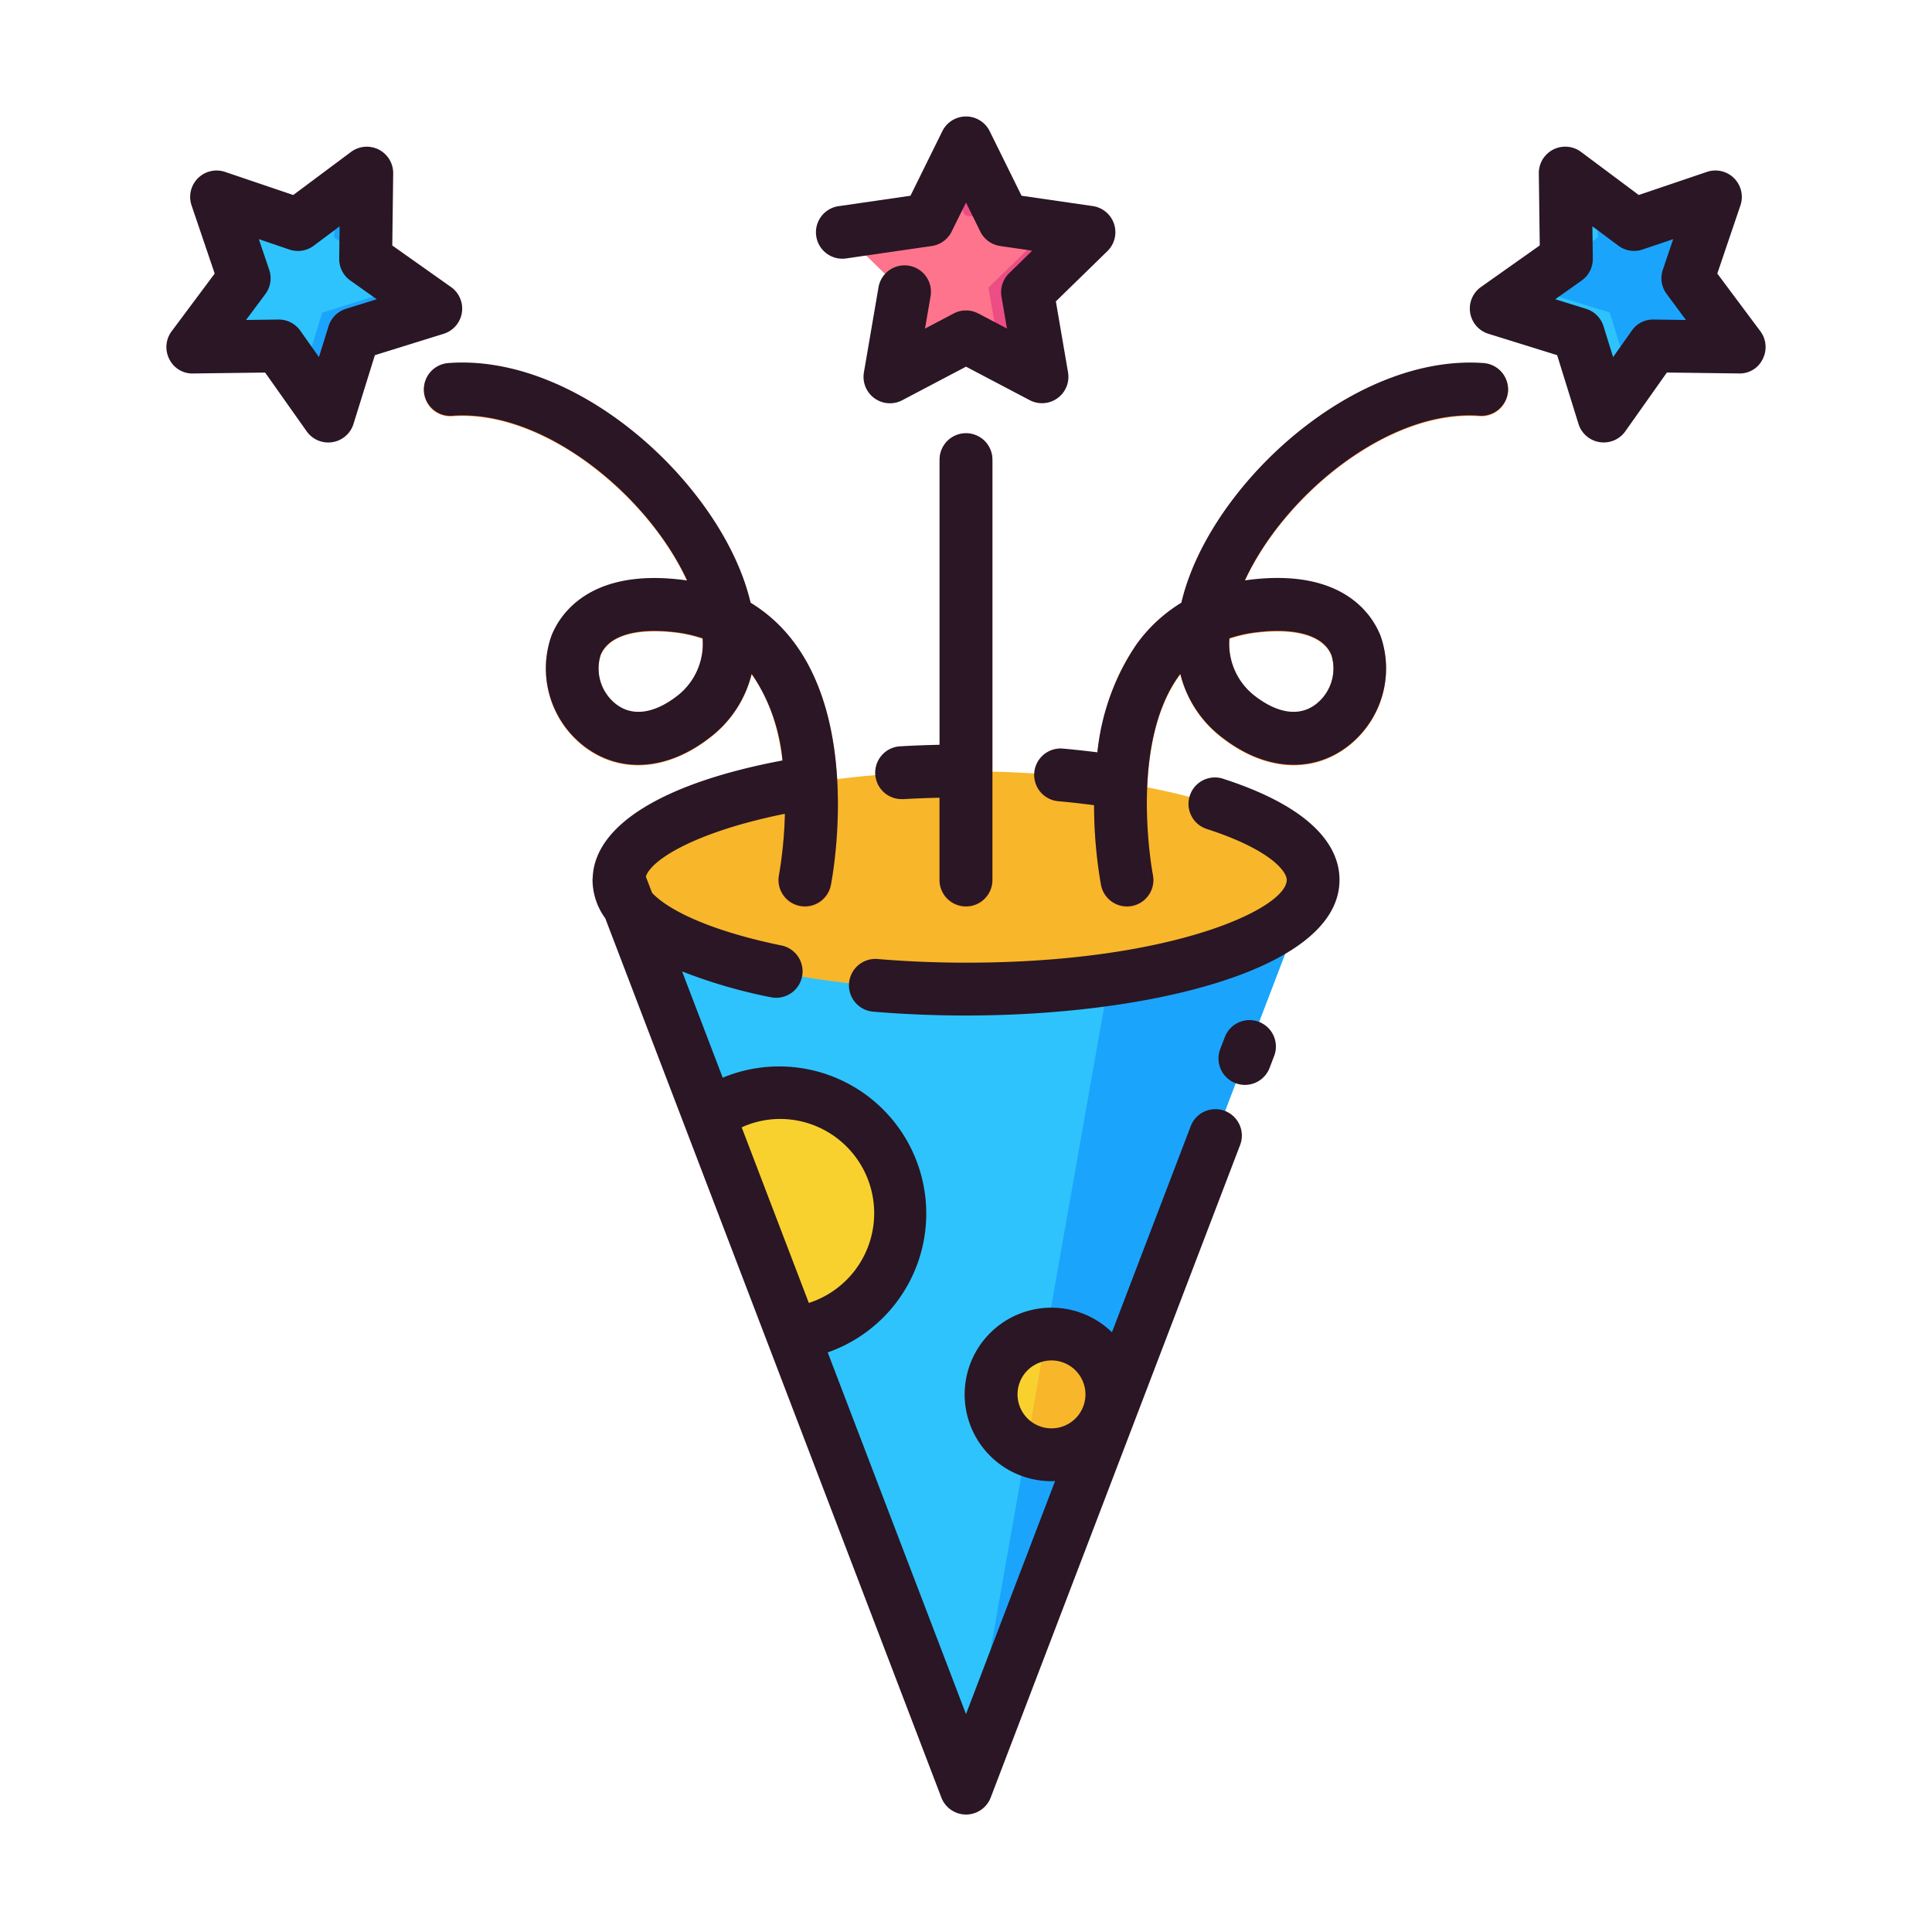 <svg id="Layer_1" data-name="Layer 1" xmlns="http://www.w3.org/2000/svg" viewBox="0 0 128 128"><title>PARTY POPPER</title><polygon points="64 118.5 41 58.333 87 58.333 64 118.5" style="fill:#2ec3fc"/><polygon points="73.469 64.924 64 118.5 87 58.333 73.469 64.924" style="fill:#1ba4fc"/><ellipse cx="64" cy="58.333" rx="23" ry="7.232" style="fill:#f8b62b"/><circle cx="69.664" cy="92.417" r="4" style="fill:#f9d12f"/><path d="M51.667,72.417a7.954,7.954,0,0,0-4.7,1.534l5.514,14.425a8,8,0,0,0-.817-15.959Z" style="fill:#f9d12f"/><polygon points="64 9.5 66.518 14.601 72.147 15.419 68.074 19.39 69.035 24.997 64 22.35 58.965 24.997 59.926 19.39 55.853 15.419 61.482 14.601 64 9.5" style="fill:#ec4d85"/><path d="M64,60.083a1.75,1.75,0,0,1-1.75-1.75V30.484a1.75,1.75,0,1,1,3.5,0V58.333A1.75,1.75,0,0,1,64,60.083Z" style="fill:#fd852b"/><polygon points="14.35 13.08 19.737 14.907 24.297 11.505 24.224 17.193 28.869 20.478 23.436 22.166 21.747 27.599 18.463 22.954 12.774 23.027 16.177 18.468 14.35 13.08" style="fill:#1ba4fc"/><path d="M53.331,60.082A1.751,1.751,0,0,1,51.612,58c.017-.086,1.636-8.608-1.759-13.238l-.06-.081a7.557,7.557,0,0,1-2.752,4.2c-2.8,2.187-5.9,2.421-8.292.631a6.513,6.513,0,0,1-2.216-7.362c.534-1.346,2.433-4.406,8.492-3.721.167.019.332.041.495.064-2.613-5.679-9.527-11.361-15.557-10.914a1.75,1.75,0,0,1-.268-3.49c8.04-.611,16.686,6.859,19.432,13.952a14.558,14.558,0,0,1,.6,1.924A10.2,10.2,0,0,1,52.683,42.7c4.3,5.878,2.444,15.567,2.363,15.977A1.749,1.749,0,0,1,53.331,60.082ZM43.366,41.831c-1.887,0-3.165.563-3.58,1.608a3,3,0,0,0,1.061,3.27c1.08.808,2.515.6,4.041-.59a4.361,4.361,0,0,0,1.658-3.8,8.948,8.948,0,0,0-1.914-.417A11.27,11.27,0,0,0,43.366,41.831Z" style="fill:#fd852b"/><polygon points="113.65 13.08 108.263 14.907 103.703 11.505 103.776 17.193 99.131 20.478 104.564 22.166 106.252 27.599 109.537 22.954 115.226 23.027 111.823 18.468 113.65 13.08" style="fill:#2ec3fc"/><path d="M74.668,60.082a1.749,1.749,0,0,1-1.714-1.409c-.081-.409-1.936-10.1,2.363-15.977a10.2,10.2,0,0,1,2.955-2.732,14.556,14.556,0,0,1,.6-1.924C81.618,30.947,90.272,23.5,98.3,24.088a1.751,1.751,0,0,1,1.611,1.879,1.769,1.769,0,0,1-1.879,1.611c-6.021-.45-12.943,5.235-15.557,10.914.163-.023.328-.046.495-.064,6.062-.686,7.957,2.375,8.492,3.721a6.514,6.514,0,0,1-2.216,7.362c-2.389,1.792-5.489,1.555-8.292-.631a7.559,7.559,0,0,1-2.752-4.2l-.06.081C74.752,49.387,76.371,57.909,76.388,58a1.751,1.751,0,0,1-1.719,2.087Zm6.784-17.759a4.361,4.361,0,0,0,1.658,3.8c1.527,1.19,2.963,1.4,4.041.59a3,3,0,0,0,1.062-3.272c-.5-1.265-2.269-1.825-4.847-1.532A8.961,8.961,0,0,0,81.453,42.323Z" style="fill:#fd852b"/><path d="M69.664,96.417a4,4,0,0,0,0-8c-.121,0-.235.025-.354.036l-1.339,7.576A3.964,3.964,0,0,0,69.664,96.417Z" style="fill:#f8b62b"/><polygon points="65.49 19.057 69.564 15.086 63.934 14.268 62.791 11.95 61.482 14.601 55.853 15.419 59.926 19.39 59.283 23.138 58.965 24.997 63.025 22.862 64 22.35 66.259 23.538 65.49 19.057" style="fill:#fd748c"/><polygon points="22.141 15.735 22.174 13.088 19.737 14.907 14.35 13.08 16.177 18.468 13.893 21.528 12.774 23.027 17.42 22.968 18.463 22.954 19.985 25.107 21.353 20.708 26.785 19.02 22.141 15.735" style="fill:#2ec3fc"/><polygon points="105.859 15.735 105.826 13.088 108.263 14.907 113.65 13.08 111.823 18.468 114.107 21.528 115.226 23.027 110.58 22.968 109.537 22.954 108.015 25.107 106.647 20.708 101.215 19.02 105.859 15.735" style="fill:#1ba4fc"/><path d="M81.149,73.6a1.75,1.75,0,0,0-2.26,1.01L73.67,88.267a5.748,5.748,0,1,0-4.006,9.866c.081,0,.159-.009.239-.012L64,113.564,54.838,89.6a9.746,9.746,0,1,0-6.956-18.2L45.19,64.358a34.017,34.017,0,0,0,5.88,1.711,1.767,1.767,0,0,0,.355.036,1.75,1.75,0,0,0,.351-3.464c-5-1.03-7.612-2.448-8.577-3.492l-.41-1.072c.355-1.126,3.325-2.974,9.212-4.161a27.692,27.692,0,0,1-.389,4.044,1.75,1.75,0,0,0,3.434.678c.081-.409,1.936-10.1-2.363-15.977a10.2,10.2,0,0,0-2.955-2.732,14.558,14.558,0,0,0-.6-1.924C46.382,30.913,37.735,23.442,29.7,24.054a1.75,1.75,0,0,0,.268,3.49c6.03-.447,12.943,5.235,15.557,10.914-.163-.023-.328-.046-.495-.064-6.059-.686-7.957,2.375-8.492,3.721a6.513,6.513,0,0,0,2.216,7.362c2.389,1.79,5.488,1.556,8.292-.631a7.557,7.557,0,0,0,2.752-4.2l.06.081a12.112,12.112,0,0,1,1.984,5.655c-7.9,1.488-12.435,4.277-12.574,7.759,0,.045-.011.089-.012.134,0,.01,0,.019,0,.029A4.375,4.375,0,0,0,40.1,60.84l22.267,58.251a1.75,1.75,0,0,0,3.27,0L82.159,75.864A1.75,1.75,0,0,0,81.149,73.6ZM67.414,92.383a2.25,2.25,0,1,1,2.25,2.25A2.253,2.253,0,0,1,67.414,92.383ZM44.89,46.086c-1.526,1.188-2.961,1.4-4.041.59a3,3,0,0,1-1.061-3.271c.415-1.046,1.693-1.608,3.58-1.608a11.27,11.27,0,0,1,1.267.075,8.948,8.948,0,0,1,1.914.417A4.361,4.361,0,0,1,44.89,46.086Zm6.777,28.047a6.246,6.246,0,0,1,1.92,12.191L49.139,74.689A6.165,6.165,0,0,1,51.666,74.133Z" style="fill:#2a1624"/><path d="M83.406,67.7a1.751,1.751,0,0,0-2.259,1.01l-.309.808a1.75,1.75,0,0,0,3.269,1.25l.309-.808A1.75,1.75,0,0,0,83.406,67.7Z" style="fill:#2a1624"/><path d="M81.068,51.605a1.75,1.75,0,1,0-1.081,3.328c4.163,1.352,5.263,2.793,5.263,3.365,0,1.86-7.5,5.482-21.25,5.482-1.982,0-3.952-.082-5.853-.243a1.75,1.75,0,0,0-.3,3.488c2,.169,4.068.255,6.148.255,12.3,0,24.75-3.085,24.75-8.982C88.75,56.384,87.417,53.668,81.068,51.605Z" style="fill:#2a1624"/><path d="M56.1,17.116l5.63-.817a1.747,1.747,0,0,0,1.318-.957L64,13.42l.948,1.922a1.747,1.747,0,0,0,1.318.957l2.121.309-1.535,1.5a1.75,1.75,0,0,0-.5,1.549l.362,2.111-1.9-1a1.753,1.753,0,0,0-1.629,0l-1.9,1,.362-2.111a1.75,1.75,0,1,0-3.449-.592l-.962,5.607a1.75,1.75,0,0,0,2.539,1.845L64,24.293l4.221,2.219a1.75,1.75,0,0,0,2.539-1.845l-.806-4.7,3.415-3.33a1.75,1.75,0,0,0-.97-2.984l-4.719-.685-2.11-4.276a1.75,1.75,0,0,0-3.139,0l-2.11,4.276-4.719.685a1.75,1.75,0,1,0,.5,3.463Z" style="fill:#2a1624"/><path d="M64,60.049a1.75,1.75,0,0,0,1.75-1.75V30.45a1.75,1.75,0,1,0-3.5,0V49.343c-.866.02-1.725.05-2.565.1a1.75,1.75,0,0,0,.1,3.5l.1,0c.773-.045,1.563-.074,2.36-.093V58.3A1.75,1.75,0,0,0,64,60.049Z" style="fill:#2a1624"/><path d="M30.6,20.717a1.75,1.75,0,0,0-.718-1.7l-3.893-2.753.061-4.769a1.75,1.75,0,0,0-2.8-1.425L19.428,12.92l-4.517-1.531a1.75,1.75,0,0,0-2.219,2.22l1.532,4.516-2.852,3.822a1.75,1.75,0,0,0-.157,1.842,1.7,1.7,0,0,0,1.582.955l4.768-.061,2.753,3.894a1.751,1.751,0,0,0,1.428.739,1.73,1.73,0,0,0,.274-.021,1.75,1.75,0,0,0,1.4-1.209l1.416-4.554,4.554-1.416A1.749,1.749,0,0,0,30.6,20.717Zm-7.681-.256a1.752,1.752,0,0,0-1.152,1.151l-.636,2.047-1.237-1.75a1.75,1.75,0,0,0-1.429-.739H18.44L16.3,21.2l1.281-1.717a1.751,1.751,0,0,0,.255-1.609l-.688-2.029,2.029.689a1.749,1.749,0,0,0,1.609-.255L22.5,14.994l-.027,2.143a1.75,1.75,0,0,0,.74,1.451l1.749,1.237Z" style="fill:#2a1624"/><path d="M116.628,21.946l-2.852-3.822,1.532-4.516a1.75,1.75,0,0,0-2.219-2.22l-4.517,1.531-3.821-2.852a1.75,1.75,0,0,0-2.8,1.425l.061,4.769-3.893,2.753a1.75,1.75,0,0,0,.491,3.1l4.554,1.416,1.415,4.554a1.75,1.75,0,0,0,1.4,1.209,1.73,1.73,0,0,0,.274.021,1.751,1.751,0,0,0,1.428-.739l2.753-3.894,4.768.061a1.681,1.681,0,0,0,1.582-.955A1.75,1.75,0,0,0,116.628,21.946Zm-7.068-.776a1.708,1.708,0,0,0-1.451.739l-1.237,1.75-.636-2.047a1.752,1.752,0,0,0-1.152-1.151l-2.046-.636,1.749-1.237a1.75,1.75,0,0,0,.74-1.451l-.027-2.143,1.717,1.281a1.746,1.746,0,0,0,1.609.255l2.029-.689-.688,2.029a1.751,1.751,0,0,0,.255,1.609L111.7,21.2Z" style="fill:#2a1624"/><path d="M98.3,24.054c-8.033-.587-16.686,6.859-19.432,13.952a14.556,14.556,0,0,0-.6,1.924,10.2,10.2,0,0,0-2.955,2.732,15.548,15.548,0,0,0-2.608,7.181c-.759-.095-1.529-.18-2.311-.249a1.75,1.75,0,0,0-.308,3.486c.817.072,1.616.164,2.4.266a30.435,30.435,0,0,0,.461,5.293,1.75,1.75,0,0,0,3.434-.678c-.017-.086-1.636-8.608,1.759-13.238l.06-.081a7.559,7.559,0,0,0,2.752,4.2c2.8,2.185,5.9,2.423,8.292.631a6.514,6.514,0,0,0,2.216-7.362c-.534-1.346-2.43-4.406-8.492-3.721-.167.019-.332.041-.495.064,2.614-5.679,9.535-11.364,15.557-10.914a1.769,1.769,0,0,0,1.879-1.611A1.751,1.751,0,0,0,98.3,24.054ZM83.367,41.872c2.578-.293,4.345.267,4.847,1.532a3,3,0,0,1-1.062,3.272c-1.078.808-2.514.6-4.041-.59a4.361,4.361,0,0,1-1.658-3.8A8.961,8.961,0,0,1,83.367,41.872Z" style="fill:#2a1624"/></svg>